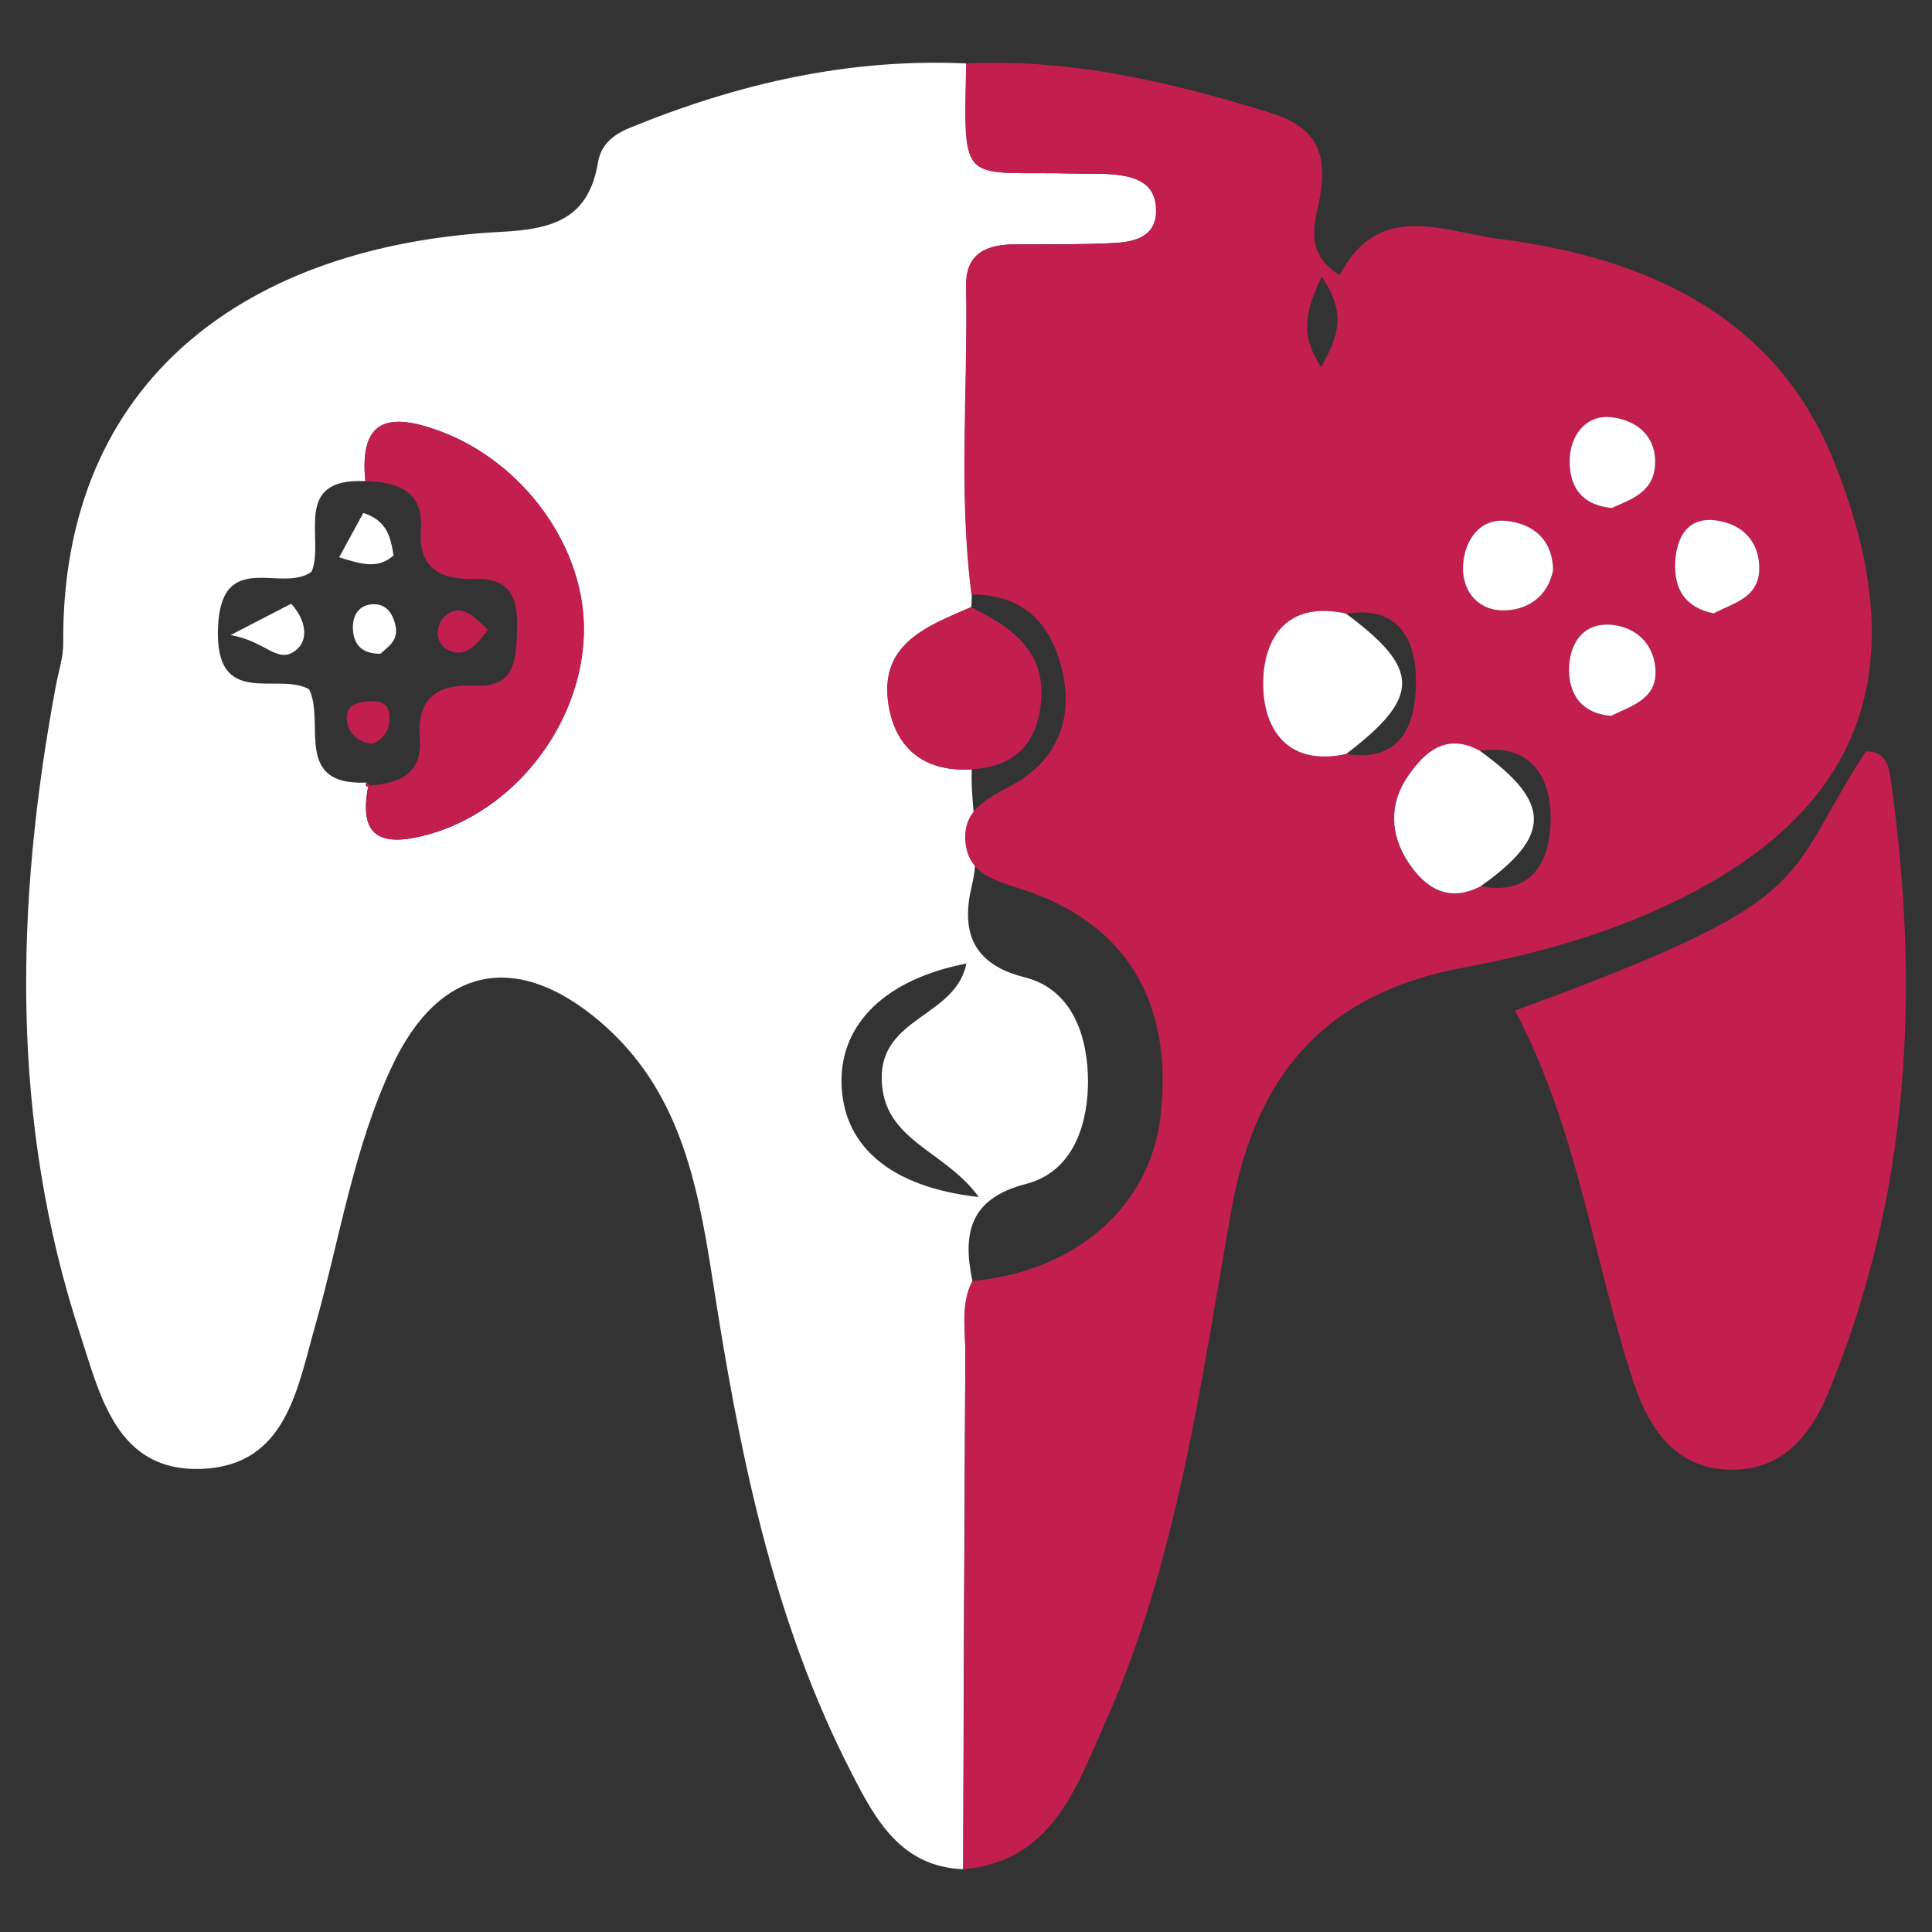 <svg id="Layer_1" data-name="Layer 1" xmlns="http://www.w3.org/2000/svg" viewBox="0 0 400 400"><rect x="0" y="0" width="400" height="400" fill="#333333" stroke="none"/><defs><style>.cls-1{fill:#fff;}.cls-2{fill:#c21f50;}</style></defs><path class="cls-1" d="M199.42,387c-12.87-.47-18.22-10.36-23-19.7-16.7-32.32-23.52-67.62-29-103.1-3.09-19.77-6.91-38.74-23.07-52.58-17.35-14.88-33.38-11.63-43.09,8.93-8.09,17.14-10.88,35.88-16,53.91-3.7,13-5.95,28.89-23.37,29.65-17.66.76-21.11-15-25.28-27.81C2.08,232.08,3.14,187.16,11.56,142c.55-2.94,1.55-5.89,1.53-8.83C12.67,78.48,51.42,50.7,103.8,48c10.81-.55,18.06-2.78,20-14.34.6-3.66,3.08-5.75,6.56-7.18,22.36-9.16,45.42-14.48,69.74-13.34-.59,26.18-1.07,22.19,22.62,22.79,2.56.07,5.14-.06,7.68.17,4.5.39,8.77,1.64,9,7.09.23,5.76-4.3,6.89-8.72,7.12-6.81.35-13.65.24-20.48.28-5.82,0-10.26,1.8-10.13,8.62.42,21.29-1.62,42.62,1.13,63.87,0,.87-.07,1.74-.1,2.61C192,129.64,181.91,133.22,184,146c1.48,9.13,7.57,13.89,17.19,13.29-.3,8,2,16,0,24.13-2.24,9.42.09,16.19,10.95,18.92,10.51,2.63,13.06,13.3,13.12,21.27s-2.42,18.84-12.83,21.51c-11.69,3-13.18,10.24-11.1,20.12-2.46,4.8-1.43,10-1.46,15Q199.53,333.61,199.42,387ZM76.34,163l-.09-.32c-2.17,10.81,2.79,12.68,12.13,10.17,17.83-4.78,31.9-22.52,32.48-41.51.54-17.81-12.44-35.69-29.9-42.11-10.51-3.87-16.6-2.5-15.32,10.39-15.38-.77-8.35,12.12-11.12,18.73-6.11,4.58-18.67-4.89-19.38,11.47C44.4,147,57.5,139,64,142.71c3.39,6.88-3.39,19.95,11.82,19.32l-.12.64Zm123.75,36.49c-16.79,3.24-26,12.46-25.87,24.53.16,12.79,9.54,21.71,28.42,23.81-7-9.72-19.72-11.56-20.09-24.23C182.16,210.5,197.83,210.63,200.09,199.48Z"/><path class="cls-2" d="M199.42,387q.2-53.38.44-106.78c0-5-1-10.2,1.46-15,21.23-1.93,36.61-15.25,38.89-33.67,2.94-23.85-7-40.51-28.73-47.48-5.48-1.76-11.09-3.16-11.62-9.89s4.85-8.94,9.86-11.73c9.29-5.18,12.57-13.71,10.14-23.87-2.28-9.53-8.11-15.62-18.73-15.49-2.75-21.25-.71-42.58-1.13-63.87-.13-6.82,4.31-8.59,10.13-8.62,6.83,0,13.67.07,20.48-.28,4.42-.23,8.95-1.36,8.72-7.12-.21-5.45-4.48-6.7-9-7.09-2.54-.23-5.12-.1-7.68-.17-23.69-.6-23.21,3.39-22.62-22.79,21.66-1.07,42.28,3.82,62.8,10.14,9.27,2.86,12,7.82,10.53,17-.82,5.28-3.88,11.79,4,16.67,8.07-15.54,21.36-9,33.19-7.47,30.39,3.87,57,16,69,45.67,15.67,38.75,9.65,69.88-30.4,90.28-14.58,7.43-30,11.89-46.1,14.87-28.32,5.26-43.05,21.77-48.1,50.19-6.4,36-11.12,72.55-26.2,106.3C222.85,370,217.86,385.42,199.42,387ZM278.7,156.11c11.48,1.8,14.37-6.25,14.46-14.57.1-8.51-3.08-16.27-14.49-14.5-12.1-2.71-17.13,5-17.14,14.53S266.69,158.71,278.7,156.11Zm27.62-.66c-6.84-3.72-11.26.07-14.79,5.21-4,5.79-3.73,12.1,0,17.85,3.51,5.36,8.3,8.44,15,5,11.29,2.07,14.5-6,14.52-14C321.09,161.27,317.24,153.81,306.32,155.45Zm15.23-37.37c-.12-6.75-4.56-9.7-9.69-10.23-5.39-.57-8.46,3.8-8.92,8.76-.49,5.26,2.73,9.54,7.83,9.75S320.43,123.66,321.55,118.08Zm12.17-12.91c4.06-1.84,9.16-3.35,9-9.92-.18-5.86-4.92-8.48-9.23-8.88-5.25-.49-8.46,4-8.47,9.12C325,100.41,327.13,104.56,333.72,105.17Zm-.17,43c4.45-2.17,10-3.58,9.12-10.41-.73-5.49-5-8.35-9.72-8.48-5.55-.15-8.18,4.46-8.09,9.58S327.7,147.74,333.55,148.21ZM354.83,127c4-2.23,9.75-3.1,9.37-10-.32-5.7-4.28-8.65-9.07-9.25-5.88-.73-8.17,3.68-8.32,8.91S348.7,125.74,354.83,127Zm-81.2-69.72c-3.38,7.23-4.58,11.88-.1,18.74C277,69.65,278.93,65.12,273.63,57.26Z"/><path class="cls-2" d="M313.67,209.23c64.19-23.54,54.66-26.07,72.62-53.64,4.17-.17,4.78,3,5.19,5.93,6.09,43.36,4,85.92-13,126.91-3.82,9.22-9.9,16.32-20.92,15.83-11.22-.51-16.36-9.13-19.33-18.06C329.85,260.91,326.76,234,313.67,209.23Z"/><path class="cls-2" d="M75.64,99.61C74.36,86.72,80.45,85.35,91,89.22c17.46,6.42,30.44,24.3,29.9,42.11-.58,19-14.65,36.73-32.48,41.51-9.34,2.51-14.3.64-12.13-10.17,6.07-.48,11.22-2.21,10.63-9.72-.68-8.64,3.77-11.38,11.56-11,8.12.39,8.35-5.29,8.57-11.16.23-6.28-.86-11.16-8.72-10.93-6.91.2-11.77-2-11.19-10.16S82.26,99.79,75.64,99.61Z"/><path class="cls-2" d="M201,125.7c8.65,4.23,16,9.35,14.4,20.73-1.15,8.36-6.06,12.39-14.26,12.84-9.62.6-15.71-4.16-17.19-13.29C181.91,133.22,192,129.64,201,125.7Z"/><polygon class="cls-2" points="75.86 162.03 76.48 162.35 76.34 162.99 75.73 162.67 75.86 162.03"/><path class="cls-1" d="M306.55,183.49c-6.69,3.46-11.48.38-15-5-3.76-5.75-4-12.06,0-17.85,3.53-5.14,8-8.93,14.79-5.22C321.26,166.16,321.31,173,306.55,183.49Z"/><path class="cls-1" d="M278.7,156.11c-12,2.6-17.17-5-17.17-14.54s5-17.24,17.14-14.53C294.16,138.53,294.17,144.31,278.7,156.11Z"/><path class="cls-1" d="M321.55,118.08c-1.12,5.58-5.6,8.49-10.78,8.28s-8.32-4.49-7.83-9.75c.46-5,3.53-9.33,8.92-8.76C317,108.38,321.43,111.33,321.55,118.08Z"/><path class="cls-1" d="M333.72,105.17c-6.59-.61-8.75-4.76-8.74-9.68,0-5.16,3.22-9.61,8.47-9.12,4.31.4,9.05,3,9.23,8.88C342.88,101.82,337.78,103.33,333.72,105.17Z"/><path class="cls-1" d="M333.55,148.21c-5.85-.47-8.6-4.14-8.69-9.31s2.54-9.73,8.09-9.58c4.7.13,9,3,9.72,8.48C343.58,144.63,338,146,333.55,148.21Z"/><path class="cls-1" d="M354.83,127c-6.13-1.24-8.17-5.18-8-10.36s2.44-9.64,8.32-8.91c4.79.6,8.75,3.55,9.07,9.25C364.58,123.88,358.83,124.75,354.83,127Z"/><path class="cls-2" d="M101,130.36c-2.55,3.54-5,6.13-8.6,4-2.4-1.43-2.12-5-.43-6.63C95.13,124.74,97.86,127.29,101,130.36Z"/><path class="cls-2" d="M76.94,154c-3-.43-4.79-2.25-5.11-4.81-.41-3.35,2.27-3.85,4.83-4,2.36-.15,4,.71,4,3.36A5.34,5.34,0,0,1,76.94,154Z"/><path class="cls-1" d="M47.73,131.49,60.28,125c3.11,3.38,3.6,7.38,1.17,9.46C57.56,137.83,55.18,132.73,47.73,131.49Z"/><path class="cls-1" d="M70.22,115.38l5-9.18c5,1.6,5.66,5.13,6.26,8.8C78.4,117.72,75.25,117,70.22,115.38Z"/><path class="cls-1" d="M78.78,135.36c-4,0-5.41-2-5.68-4.69s.77-5.26,3.83-5.55,4.49,2,5,4.64C82.48,132.81,80.07,134.05,78.78,135.36Z"/></svg>